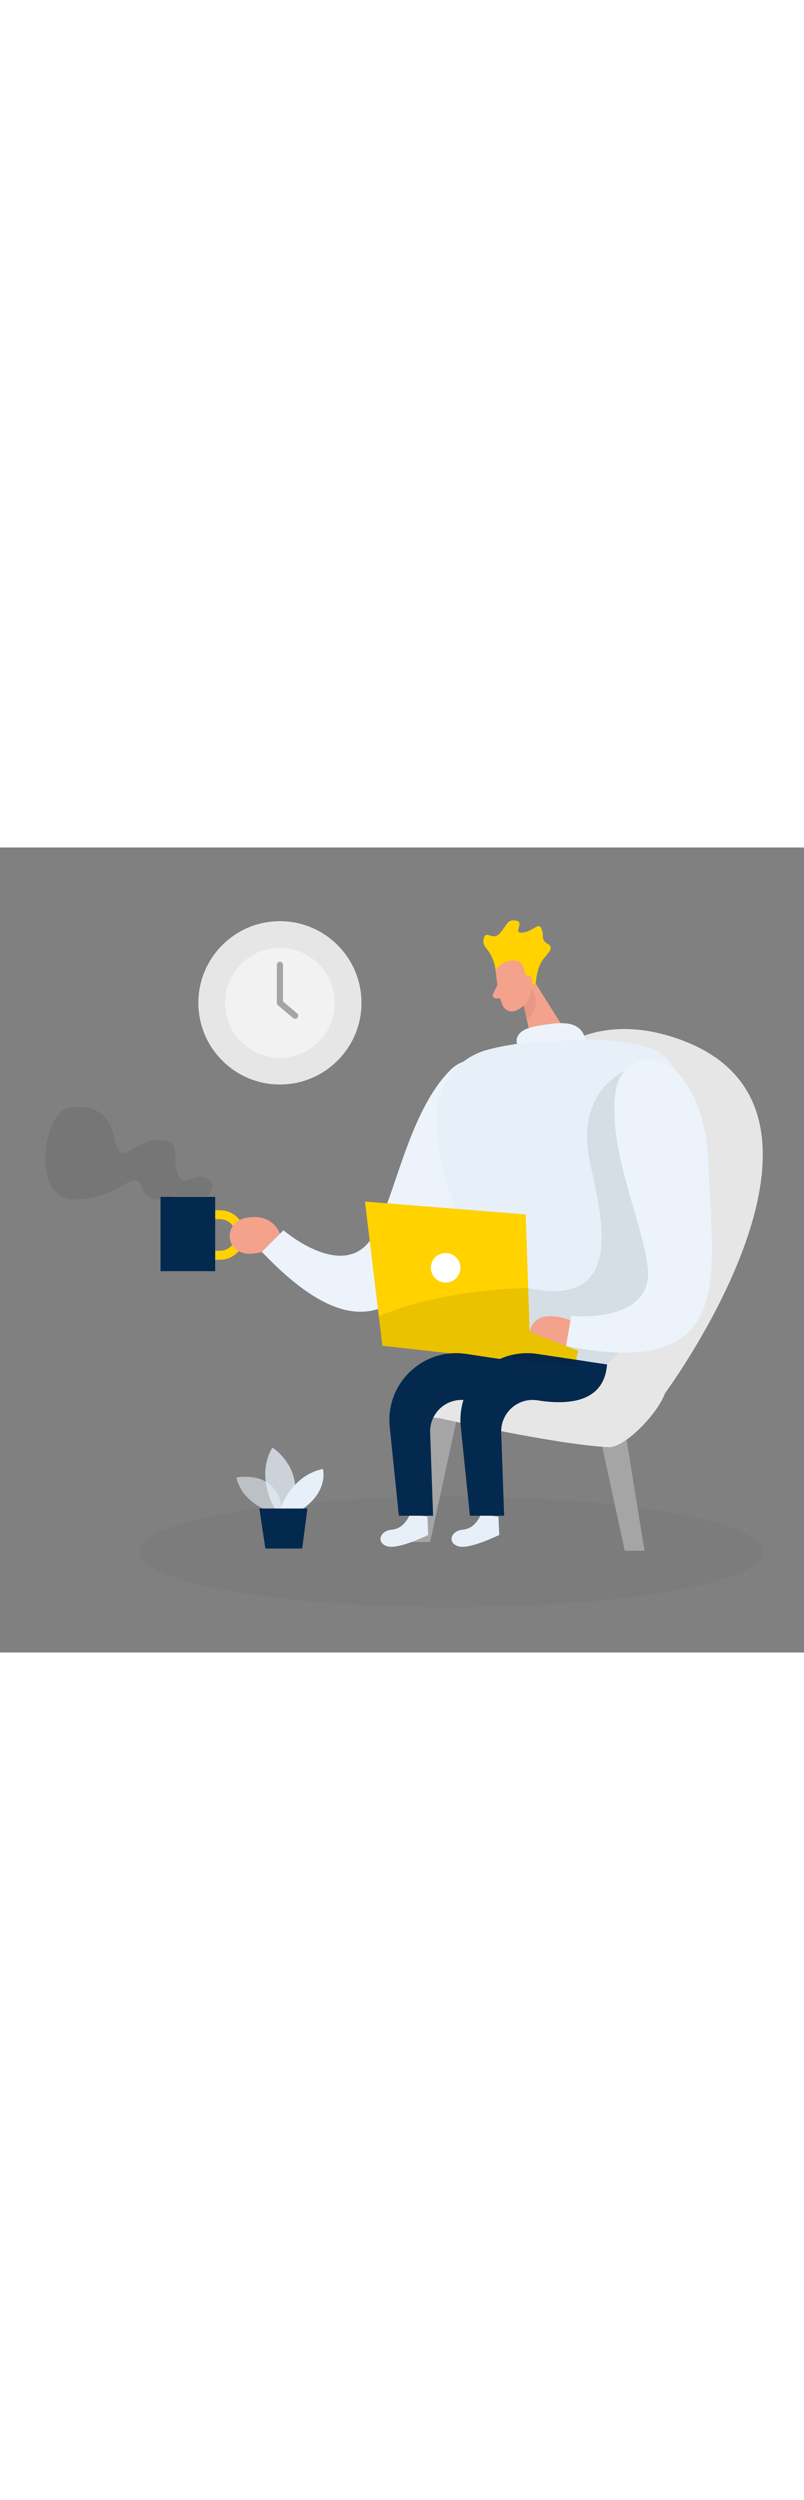 <!-- Thanks to https://www.manypixels.co/gallery -->

<svg id="_0037_digital_nomad" xmlns="http://www.w3.org/2000/svg" viewBox="0 0 500 500" data-imageid="digital-nomad-21" imageName="Digital Nomad" class="illustrations_image" style="width: 161px;"><rect x="0" y="0" width="500" height="500" fill="#808080" stroke="none"/><defs><style>.cls-1,.cls-2{fill:#fff;}.cls-3{fill:#f4a28c;}.cls-4{fill:#a5a5a5;}.cls-5{opacity:.03;}.cls-5,.cls-6{fill:#000001;}.cls-7{fill:#e6e6e6;}.cls-8{fill:#ce8172;opacity:.31;}.cls-9{opacity:.58;}.cls-9,.cls-10,.cls-11{fill:#e7f0f9;}.cls-2{opacity:.2;}.cls-12{fill:#04294e;}.cls-6{opacity:.08;}.cls-10{opacity:.73;}.cls-13{fill:#f2f2f2;}.cls-14{fill:#ffd200;}</style></defs><ellipse id="sd" class="cls-5" cx="280.46" cy="437.51" rx="193.91" ry="34.4"/><g id="plant"><path class="cls-9" d="m168.88,412.79s-17.94-4.82-21.91-21.49c0,0,27.75-5.73,28.66,22.93l-6.75-1.45Z"/><path class="cls-10" d="m171.07,411s-12.61-19.75-1.66-38.3c0,0,21.17,13.32,11.89,38.3h-10.23Z"/><path class="cls-11" d="m174.3,411s6.53-20.93,26.51-24.98c0,0,3.81,13.56-12.85,24.98h-13.67Z"/><polygon class="cls-12" points="161.3 410.58 165.04 435.43 187.92 435.43 191.19 410.58 161.3 410.58"/></g><g id="person"><path class="cls-11" d="m280.19,138.13c11.92-11.89,32.36-6.35,36.15,10.05,3.21,13.87,1.45,34.17-16.3,61.59-38.25,59.06-62.44,119.64-137.21,41.38l13.41-13.41s39.08,33.64,56.14,2.84c13.75-24.83,21.89-76.6,47.81-102.45Z"/><path class="cls-2" d="m280.19,138.13c11.92-11.89,32.36-6.35,36.15,10.05,3.21,13.87,1.45,34.17-16.3,61.59-38.25,59.06-62.44,119.64-137.21,41.38l13.41-13.41s39.08,33.64,56.14,2.84c13.75-24.83,21.89-76.6,47.81-102.45Z"/><path class="cls-3" d="m308.43,77.77s.83,12.43,4.15,20.26c1.35,3.18,5.08,4.68,8.23,3.29,3.92-1.73,8.72-5.21,9.09-11.92l2.02-11.32s1.02-7.14-6.69-11.06c-7.71-3.92-17.68,3.19-16.8,10.74Z"/><polygon class="cls-3" points="330.23 79.9 355.89 120.63 332.22 127.15 325.64 98.24 330.23 79.9"/><path class="cls-3" d="m309.35,85.57l-2.7,5.27c-.67,1.3.25,2.85,1.71,2.9l4.84.16-3.86-8.33Z"/><path class="cls-8" d="m325.64,98.24s4.25-3.04,4.61-10.53c0,0,8.33,9.62-2.62,19.24l-1.98-8.7Z"/><path class="cls-7" d="m413.56,338.99s136.81-184.82,0-222.68c-49.9-13.81-125.83,5.65-95.92,183.56l95.92,39.12Z"/><polygon class="cls-4" points="370.64 354.45 388.54 436.81 400.81 436.81 386.6 348.9 370.64 354.45"/><polygon class="cls-4" points="285.37 349.04 267.47 431.4 255.19 431.4 269.41 343.49 285.37 349.04"/><path class="cls-7" d="m413.56,338.99c-4.72,13-25.19,33.96-35.06,33.47-33.97-1.7-105.42-18.06-105.42-18.06-9.88,0-17.89-8.01-17.89-17.89l5.02-5.37c0-9.88,14.87-10.03,24.76-10.03h110.7c9.88,0,17.89,8.01,17.89,17.89h0Z"/><path class="cls-11" d="m271.52,168.15c-.53-19.73,12.36-37.22,31.39-42.45,21.64-5.95,67.49-10.05,97.91-2.15,55.68,14.46,23.08,155.07-23.29,197.56l-104.27-15.93s20.12-55.64,6.55-90.88c-5.91-15.35-7.91-32.11-8.29-46.14Z"/><path class="cls-14" d="m308.43,77.77l-.41-2.85c-.7-4.91-3.08-9.32-6.23-13.16-.93-1.13-1.48-2.73-1-4.97,1.38-6.42,5.42,1.97,10.26-3.73,4.83-5.7,4.48-8.54,10.03-7.6,5.55.94-2.9,8.21,4.19,7.36s9.84-7.53,11.77-1.56c.48,1.5.61,2.7.52,3.65-.19,2.02.97,3.86,2.78,4.77s2.95,2.33,1.46,4.65c-3.32,5.15-7.44,6.06-8.71,20.81l-5.98-1.16s.25-11.2-4.84-13.3c-5.09-2.1-14.35,2.26-13.85,7.09Z"/><path class="cls-6" d="m388.44,138.94s-26.91,10.9-22.97,47.99c2.7,25.41,35.15,108.06-46.18,84.4l-1.64,31.05,40.57,15.8,19.31,2.91,6.79-7.02,34.94-49.71-10.66-63.99-20.15-61.44Z"/><polygon class="cls-14" points="226.96 219.91 326.95 227.89 329.37 300.84 359.6 312.58 357.09 322.75 237.81 309.49 226.96 219.91"/><circle class="cls-1" cx="277.15" cy="261.05" r="9.19"/><path class="cls-11" d="m299.01,414.31s-3.14,8.72-11.01,9.38c-7.88.67-9.94,8.37-2.86,10.37,7.08,2.01,25.35-7.1,25.35-7.1l-.51-11.37-10.97-1.29Z"/><path class="cls-12" d="m377.52,321.1l-43.42-6.55c-26.86-4.05-50.32,18.33-47.54,45.34l5.67,55.16h21.3l-1.84-51.64c-.44-12.31,10.47-21.99,22.63-20.03,18.48,2.98,41.38,1.69,43.2-22.29Z"/><path class="cls-11" d="m254.82,414.31s-3.14,8.72-11.01,9.38c-7.88.67-9.94,8.37-2.86,10.37,7.08,2.01,25.35-7.1,25.35-7.1l-.51-11.37-10.97-1.29Z"/><path class="cls-12" d="m333.33,321.1l-43.42-6.55c-26.86-4.05-50.32,18.33-47.54,45.34l5.67,55.16h21.3l-1.84-51.64c-.44-12.31,10.47-21.99,22.63-20.03,18.48,2.98,41.38,1.69,43.2-22.29Z"/><path class="cls-11" d="m383.2,149.71c2.93-16.57,22.85-23.77,35.37-12.52,10.59,9.52,20.8,27.14,22.01,59.79,2.59,70.32,17.55,133.8-88.6,112.65l3.28-18.68s51.31,5.11,47.6-29.9c-2.99-28.22-26.05-75.29-19.67-111.33Z"/><path class="cls-2" d="m383.2,149.71c2.93-16.57,22.85-23.77,35.37-12.52,10.59,9.52,20.8,27.14,22.01,59.79,2.59,70.32,17.55,133.8-88.6,112.65l3.28-18.68s51.31,5.11,47.6-29.9c-2.99-28.22-26.05-75.29-19.67-111.33Z"/><path class="cls-3" d="m354.78,293.7s-21.82-9.24-25.41,7.14l22.61,8.79,2.8-15.93Z"/><path class="cls-3" d="m324.85,84.34s-.64-4.75,2.98-4.94,4.58,6.68-.16,8.06l-2.82-3.13Z"/><path class="cls-11" d="m321.55,121.96s-3.16-8.29,11.73-10.94c14.89-2.65,27.55-4.43,30.8,8.15"/><path class="cls-2" d="m321.55,121.96s-3.16-8.29,11.73-10.94c14.89-2.65,27.55-4.43,30.8,8.15"/><path class="cls-6" d="m328.47,273.65s-51.33,0-92.89,17.45l2.23,18.39,119.29,13.26,2.5-10.17-30.22-11.75-.9-27.19Z"/><path class="cls-14" d="m136.8,256.04h-10.28v-5.56h10.28c5.41,0,9.81-4.4,9.81-9.81s-4.4-9.81-9.81-9.81h-10.28v-5.56h10.28c8.48,0,15.38,6.9,15.38,15.38s-6.9,15.38-15.38,15.38Z"/><path class="cls-3" d="m174.08,239.89s-4.28-13.15-20.97-9.87c-16.69,3.28-12.68,28.05,9.72,21.13l11.25-11.25Z"/><rect class="cls-12" x="99.83" y="217.02" width="34" height="46.14"/><path class="cls-6" d="m129.42,216.48s6.67-8.24-1.5-11.35-14.38,7.59-17.83-3.45,3.8-19.67-11.39-20.01c-15.18-.35-23.81,18.29-27.26,0-3.45-18.29-15.18-22.77-29.67-19.67-14.49,3.11-23.46,57.71,5.52,56.63,28.98-1.08,35.88-20.5,41.06-7.34,5.18,13.16,19.7,5.19,19.7,5.19h21.36Z"/></g><g id="clock"><circle class="cls-7" cx="174.08" cy="96.49" r="50.72"/><circle class="cls-13" cx="174.08" cy="96.49" r="34.13"/><path class="cls-4" d="m183.51,106.41c-.44,0-.88-.15-1.24-.46l-9.43-7.99c-.43-.36-.68-.9-.68-1.46v-23.62c0-1.06.86-1.92,1.92-1.92s1.92.86,1.92,1.92v22.73l8.76,7.42c.81.68.91,1.9.22,2.71-.38.45-.92.68-1.47.68Z"/></g></svg>